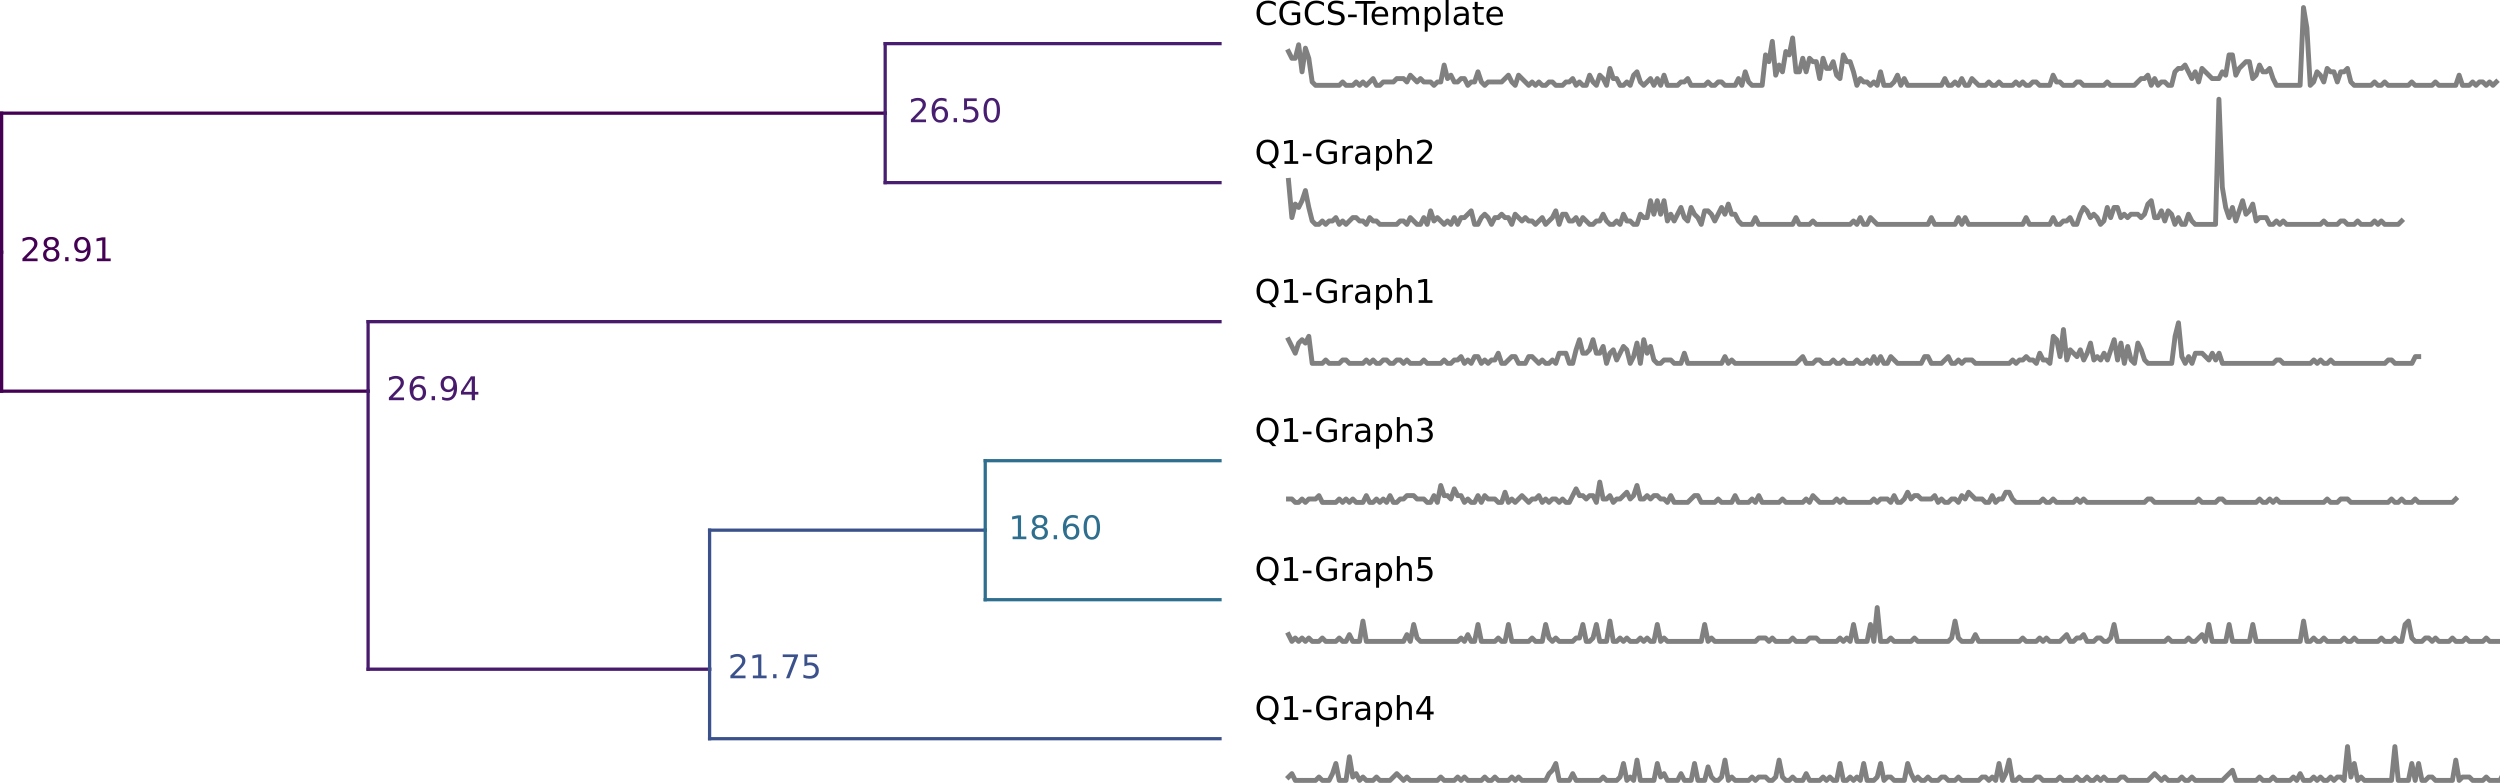 <?xml version="1.0" encoding="UTF-8" standalone="no"?>
<svg
   xmlns:dc="http://purl.org/dc/elements/1.1/"
   xmlns:cc="http://creativecommons.org/ns#"
   xmlns:rdf="http://www.w3.org/1999/02/22-rdf-syntax-ns#"
   xmlns:svg="http://www.w3.org/2000/svg"
   xmlns="http://www.w3.org/2000/svg"
   xmlns:xlink="http://www.w3.org/1999/xlink"
   xmlns:sodipodi="http://sodipodi.sourceforge.net/DTD/sodipodi-0.dtd"
   xmlns:inkscape="http://www.inkscape.org/namespaces/inkscape"
   inkscape:export-ydpi="238.10001"
   inkscape:export-xdpi="238.10001"
   inkscape:export-filename="/Users/paola/Downloads/hierarchical.png"
   inkscape:version="1.0 (4035a4f, 2020-05-01)"
   sodipodi:docname="hierarchical.svg"
   id="svg9968"
   width="763.756pt"
   viewBox="0 0 763.756 239.167"
   version="1.1"
   height="239.167pt">
  <sodipodi:namedview
     inkscape:current-layer="axes_2"
     inkscape:window-maximized="0"
     inkscape:window-y="0"
     inkscape:window-x="0"
     inkscape:cy="112.42626"
     inkscape:cx="462.04934"
     inkscape:zoom="0.76111111"
     showgrid="false"
     id="namedview9970"
     inkscape:window-height="804"
     inkscape:window-width="1542"
     inkscape:pageshadow="2"
     inkscape:pageopacity="0"
     guidetolerance="10"
     gridtolerance="10"
     objecttolerance="10"
     borderopacity="1"
     bordercolor="#666666"
     pagecolor="#ffffff" />
  <defs
     id="defs9636">
    <style
       id="style9634"
       type="text/css">
*{stroke-linecap:butt;stroke-linejoin:round;}
  </style>
  </defs>
  <g
     transform="translate(-208.244,-68.089)"
     id="figure_1">
    <g
       transform="translate(66)"
       id="axes_1">
      <g
         id="line2d_1">
        <path
           id="path9641"
           style="fill:none;stroke:#440154;stroke-linecap:square"
           d="m 142.744,145.125 v 42.469"
           clip-path="url(#pb7af4bcf76)" />
      </g>
      <g
         id="line2d_2">
        <path
           id="path9644"
           style="fill:none;stroke:#440154;stroke-linecap:square"
           d="M 142.744,187.594 H 254.698"
           clip-path="url(#pb7af4bcf76)" />
      </g>
      <g
         id="line2d_3">
        <path
           id="path9647"
           style="fill:none;stroke:#481a6c;stroke-linecap:square"
           d="m 254.698,187.594 v 84.938"
           clip-path="url(#pb7af4bcf76)" />
      </g>
      <g
         id="line2d_4">
        <path
           id="path9650"
           style="fill:none;stroke:#481a6c;stroke-linecap:square"
           d="M 254.698,272.531 H 359.027"
           clip-path="url(#pb7af4bcf76)" />
      </g>
      <g
         id="line2d_5">
        <path
           id="path9653"
           style="fill:none;stroke:#3b518b;stroke-linecap:square"
           d="m 359.027,272.531 v 21.234"
           clip-path="url(#pb7af4bcf76)" />
      </g>
      <g
         id="line2d_6">
        <path
           id="path9656"
           style="fill:none;stroke:#3b518b;stroke-linecap:square"
           d="M 359.027,293.766 H 515.261"
           clip-path="url(#pb7af4bcf76)" />
      </g>
      <g
         id="line2d_7">
        <path
           id="path9659"
           style="fill:none;stroke:#3b518b;stroke-linecap:square"
           d="M 359.027,272.531 V 230.062"
           clip-path="url(#pb7af4bcf76)" />
      </g>
      <g
         id="line2d_8">
        <path
           id="path9662"
           style="fill:none;stroke:#3b518b;stroke-linecap:square"
           d="m 359.027,230.062 h 84.211"
           clip-path="url(#pb7af4bcf76)" />
      </g>
      <g
         id="line2d_9">
        <path
           id="path9665"
           style="fill:none;stroke:#2e6e8e;stroke-linecap:square"
           d="m 443.237,230.062 v 21.234"
           clip-path="url(#pb7af4bcf76)" />
      </g>
      <g
         id="line2d_10">
        <path
           id="path9668"
           style="fill:none;stroke:#2e6e8e;stroke-linecap:square"
           d="m 443.237,251.297 h 72.023"
           clip-path="url(#pb7af4bcf76)" />
      </g>
      <g
         id="line2d_11">
        <path
           id="path9671"
           style="fill:none;stroke:#2e6e8e;stroke-linecap:square"
           d="M 443.237,230.062 V 208.828"
           clip-path="url(#pb7af4bcf76)" />
      </g>
      <g
         id="line2d_12">
        <path
           id="path9674"
           style="fill:none;stroke:#2e6e8e;stroke-linecap:square"
           d="m 443.237,208.828 h 72.023"
           clip-path="url(#pb7af4bcf76)" />
      </g>
      <g
         id="line2d_13">
        <path
           id="path9677"
           style="fill:none;stroke:#481a6c;stroke-linecap:square"
           d="M 254.698,187.594 V 166.359"
           clip-path="url(#pb7af4bcf76)" />
      </g>
      <g
         id="line2d_14">
        <path
           id="path9680"
           style="fill:none;stroke:#481a6c;stroke-linecap:square"
           d="M 254.698,166.359 H 515.261"
           clip-path="url(#pb7af4bcf76)" />
      </g>
      <g
         id="line2d_15">
        <path
           id="path9683"
           style="fill:none;stroke:#440154;stroke-linecap:square"
           d="M 142.744,145.125 V 102.656"
           clip-path="url(#pb7af4bcf76)" />
      </g>
      <g
         id="line2d_16">
        <path
           id="path9686"
           style="fill:none;stroke:#440154;stroke-linecap:square"
           d="M 142.744,102.656 H 412.671"
           clip-path="url(#pb7af4bcf76)" />
      </g>
      <g
         id="line2d_17">
        <path
           id="path9689"
           style="fill:none;stroke:#481f70;stroke-linecap:square"
           d="m 412.671,102.656 v 21.234"
           clip-path="url(#pb7af4bcf76)" />
      </g>
      <g
         id="line2d_18">
        <path
           id="path9692"
           style="fill:none;stroke:#481f70;stroke-linecap:square"
           d="M 412.671,123.891 H 515.261"
           clip-path="url(#pb7af4bcf76)" />
      </g>
      <g
         id="line2d_19">
        <path
           id="path9695"
           style="fill:none;stroke:#481f70;stroke-linecap:square"
           d="M 412.671,102.656 V 81.422"
           clip-path="url(#pb7af4bcf76)" />
      </g>
      <g
         id="line2d_20">
        <path
           id="path9698"
           style="fill:none;stroke:#481f70;stroke-linecap:square"
           d="M 412.671,81.422 H 515.261"
           clip-path="url(#pb7af4bcf76)" />
      </g>
      <g
         transform="translate(-6)"
         id="text_1">
        <!-- 28.91 -->
        <defs
           id="defs9706">
          <path
             id="DejaVuSans-50"
             d="M 19.188,8.297 H 53.609 V 0 H 7.328 v 8.297 q 5.609,5.812 15.297,15.594 9.703,9.797 12.188,12.641 4.734,5.312 6.609,9 1.891,3.688 1.891,7.25 0,5.812 -4.078,9.469 -4.078,3.672 -10.625,3.672 -4.641,0 -9.797,-1.609 -5.141,-1.609 -11,-4.891 v 9.969 Q 13.766,71.781 18.938,73 q 5.188,1.219 9.484,1.219 11.328,0 18.062,-5.672 6.734,-5.656 6.734,-15.125 0,-4.5 -1.688,-8.531 Q 49.859,40.875 45.406,35.406 44.188,33.984 37.641,27.219 31.109,20.453 19.188,8.297 Z" />
          <path
             id="DejaVuSans-56"
             d="m 31.781,34.625 q -7.031,0 -11.062,-3.766 -4.016,-3.766 -4.016,-10.344 0,-6.594 4.016,-10.359 4.031,-3.766 11.062,-3.766 7.031,0 11.078,3.781 4.062,3.797 4.062,10.344 0,6.578 -4.031,10.344 Q 38.875,34.625 31.781,34.625 Z m -9.859,4.188 Q 15.578,40.375 12.031,44.719 8.5,49.078 8.5,55.328 q 0,8.734 6.219,13.812 6.234,5.078 17.062,5.078 10.891,0 17.094,-5.078 6.203,-5.078 6.203,-13.812 0,-6.25 -3.547,-10.609 Q 48,40.375 41.703,38.812 q 7.125,-1.656 11.094,-6.5 3.984,-4.828 3.984,-11.797 0,-10.609 -6.469,-16.281 -6.469,-5.656 -18.531,-5.656 -12.047,0 -18.531,5.656 -6.469,5.672 -6.469,16.281 0,6.969 4,11.797 4.016,4.844 11.141,6.5 z M 18.312,54.391 q 0,-5.656 3.531,-8.828 3.547,-3.172 9.938,-3.172 6.359,0 9.938,3.172 3.594,3.172 3.594,8.828 0,5.672 -3.594,8.844 -3.578,3.172 -9.938,3.172 -6.391,0 -9.938,-3.172 Q 18.312,60.062 18.312,54.391 Z" />
          <path
             id="DejaVuSans-46"
             d="M 10.688,12.406 H 21 V 0 H 10.688 Z" />
          <path
             id="DejaVuSans-57"
             d="M 10.984,1.516 V 10.5 Q 14.703,8.734 18.5,7.812 q 3.812,-0.922 7.484,-0.922 9.766,0 14.906,6.562 5.156,6.562 5.891,19.953 -2.828,-4.203 -7.188,-6.453 -4.344,-2.25 -9.609,-2.25 -10.938,0 -17.312,6.609 -6.375,6.625 -6.375,18.109 0,11.219 6.641,18 6.641,6.797 17.672,6.797 12.656,0 19.312,-9.703 6.672,-9.688 6.672,-28.141 0,-17.234 -8.188,-27.516 -8.172,-10.281 -21.984,-10.281 -3.719,0 -7.531,0.734 -3.797,0.734 -7.906,2.203 z m 19.625,30.906 q 6.641,0 10.516,4.531 3.891,4.547 3.891,12.469 0,7.859 -3.891,12.422 -3.875,4.562 -10.516,4.562 -6.641,0 -10.516,-4.562 -3.875,-4.562 -3.875,-12.422 0,-7.922 3.875,-12.469 3.875,-4.531 10.516,-4.531 z" />
          <path
             id="DejaVuSans-49"
             d="m 12.406,8.297 h 16.109 v 55.625 L 10.984,60.406 v 8.984 l 17.438,3.516 H 38.281 V 8.297 H 54.391 V 0 H 12.406 Z" />
        </defs>
        <g
           id="g9718"
           transform="matrix(0.1,0,0,-0.1,154.36,147.884)"
           style="fill:#440154">
          <use
             height="100%"
             width="100%"
             y="0"
             x="0"
             id="use9708"
             xlink:href="#DejaVuSans-50" />
          <use
             height="100%"
             width="100%"
             y="0"
             id="use9710"
             xlink:href="#DejaVuSans-56"
             x="63.623" />
          <use
             height="100%"
             width="100%"
             y="0"
             id="use9712"
             xlink:href="#DejaVuSans-46"
             x="127.246" />
          <use
             height="100%"
             width="100%"
             y="0"
             id="use9714"
             xlink:href="#DejaVuSans-57"
             x="159.033" />
          <use
             height="100%"
             width="100%"
             y="0"
             id="use9716"
             xlink:href="#DejaVuSans-49"
             x="222.656" />
        </g>
      </g>
      <g
         transform="translate(-6)"
         id="text_2">
        <!-- 26.94 -->
        <defs
           id="defs9723">
          <path
             id="DejaVuSans-54"
             d="m 33.016,40.375 q -6.641,0 -10.531,-4.547 -3.875,-4.531 -3.875,-12.438 0,-7.859 3.875,-12.438 3.891,-4.562 10.531,-4.562 6.641,0 10.516,4.562 3.875,4.578 3.875,12.438 0,7.906 -3.875,12.438 Q 39.656,40.375 33.016,40.375 Z M 52.594,71.297 V 62.312 q -3.719,1.75 -7.5,2.672 -3.781,0.938 -7.5,0.938 -9.766,0 -14.922,-6.594 -5.141,-6.594 -5.875,-19.922 2.875,4.25 7.219,6.516 4.359,2.266 9.578,2.266 10.984,0 17.359,-6.672 6.375,-6.656 6.375,-18.125 0,-11.234 -6.641,-18.031 -6.641,-6.781 -17.672,-6.781 -12.656,0 -19.344,9.688 -6.688,9.703 -6.688,28.109 0,17.281 8.203,27.562 8.203,10.281 22.016,10.281 3.719,0 7.5,-0.734 3.781,-0.734 7.891,-2.188 z" />
          <path
             id="DejaVuSans-52"
             d="M 37.797,64.312 12.891,25.391 h 24.906 z m -2.594,8.594 h 12.406 V 25.391 h 10.406 V 17.188 H 47.609 V 0 h -9.812 V 17.188 H 4.891 v 9.516 z" />
        </defs>
        <g
           id="g9735"
           transform="matrix(0.1,0,0,-0.1,266.314,190.353)"
           style="fill:#481a6c">
          <use
             height="100%"
             width="100%"
             y="0"
             x="0"
             id="use9725"
             xlink:href="#DejaVuSans-50" />
          <use
             height="100%"
             width="100%"
             y="0"
             id="use9727"
             xlink:href="#DejaVuSans-54"
             x="63.623" />
          <use
             height="100%"
             width="100%"
             y="0"
             id="use9729"
             xlink:href="#DejaVuSans-46"
             x="127.246" />
          <use
             height="100%"
             width="100%"
             y="0"
             id="use9731"
             xlink:href="#DejaVuSans-57"
             x="159.033" />
          <use
             height="100%"
             width="100%"
             y="0"
             id="use9733"
             xlink:href="#DejaVuSans-52"
             x="222.656" />
        </g>
      </g>
      <g
         transform="translate(-6)"
         id="text_3">
        <!-- 21.75 -->
        <defs
           id="defs9740">
          <path
             id="DejaVuSans-55"
             d="m 8.203,72.906 h 46.875 V 68.703 L 28.609,0 H 18.312 L 43.219,64.594 H 8.203 Z" />
          <path
             id="DejaVuSans-53"
             d="m 10.797,72.906 h 38.719 v -8.312 h -29.688 V 46.734 q 2.141,0.734 4.281,1.094 2.156,0.359 4.312,0.359 Q 40.625,48.188 47.75,41.5 54.891,34.812 54.891,23.391 54.891,11.625 47.562,5.094 40.234,-1.422 26.906,-1.422 q -4.594,0 -9.359,0.781 -4.75,0.781 -9.828,2.344 V 11.625 q 4.391,-2.391 9.078,-3.562 4.688,-1.172 9.906,-1.172 8.453,0 13.375,4.438 4.938,4.438 4.938,12.062 0,7.609 -4.938,12.047 -4.922,4.453 -13.375,4.453 -3.953,0 -7.891,-0.875 -3.922,-0.875 -8.016,-2.734 z" />
        </defs>
        <g
           id="g9752"
           transform="matrix(0.1,0,0,-0.1,370.643,275.291)"
           style="fill:#3b518b">
          <use
             height="100%"
             width="100%"
             y="0"
             x="0"
             id="use9742"
             xlink:href="#DejaVuSans-50" />
          <use
             height="100%"
             width="100%"
             y="0"
             id="use9744"
             xlink:href="#DejaVuSans-49"
             x="63.623" />
          <use
             height="100%"
             width="100%"
             y="0"
             id="use9746"
             xlink:href="#DejaVuSans-46"
             x="127.246" />
          <use
             height="100%"
             width="100%"
             y="0"
             id="use9748"
             xlink:href="#DejaVuSans-55"
             x="159.033" />
          <use
             height="100%"
             width="100%"
             y="0"
             id="use9750"
             xlink:href="#DejaVuSans-53"
             x="222.656" />
        </g>
      </g>
      <g
         transform="translate(-4.5)"
         id="text_4">
        <!-- 18.60 -->
        <defs
           id="defs9756">
          <path
             id="DejaVuSans-48"
             d="m 31.781,66.406 q -7.609,0 -11.453,-7.5 Q 16.5,51.422 16.5,36.375 q 0,-14.984 3.828,-22.484 3.844,-7.5 11.453,-7.5 7.672,0 11.5,7.5 3.844,7.5 3.844,22.484 0,15.047 -3.844,22.531 -3.828,7.5 -11.5,7.5 z m 0,7.812 q 12.266,0 18.734,-9.703 6.469,-9.688 6.469,-28.141 0,-18.406 -6.469,-28.109 -6.469,-9.688 -18.734,-9.688 -12.25,0 -18.719,9.688 Q 6.594,17.969 6.594,36.375 q 0,18.453 6.469,28.141 6.469,9.703 18.719,9.703 z" />
        </defs>
        <g
           id="g9768"
           transform="matrix(0.1,0,0,-0.1,454.853,232.822)"
           style="fill:#2e6e8e">
          <use
             height="100%"
             width="100%"
             y="0"
             x="0"
             id="use9758"
             xlink:href="#DejaVuSans-49" />
          <use
             height="100%"
             width="100%"
             y="0"
             id="use9760"
             xlink:href="#DejaVuSans-56"
             x="63.623" />
          <use
             height="100%"
             width="100%"
             y="0"
             id="use9762"
             xlink:href="#DejaVuSans-46"
             x="127.246" />
          <use
             height="100%"
             width="100%"
             y="0"
             id="use9764"
             xlink:href="#DejaVuSans-54"
             x="159.033" />
          <use
             height="100%"
             width="100%"
             y="0"
             id="use9766"
             xlink:href="#DejaVuSans-48"
             x="222.656" />
        </g>
      </g>
      <g
         transform="translate(-4.5)"
         id="text_5">
        <!-- 26.50 -->
        <g
           id="g9781"
           transform="matrix(0.1,0,0,-0.1,424.287,105.416)"
           style="fill:#481f70">
          <use
             height="100%"
             width="100%"
             y="0"
             x="0"
             id="use9771"
             xlink:href="#DejaVuSans-50" />
          <use
             height="100%"
             width="100%"
             y="0"
             id="use9773"
             xlink:href="#DejaVuSans-54"
             x="63.623" />
          <use
             height="100%"
             width="100%"
             y="0"
             id="use9775"
             xlink:href="#DejaVuSans-46"
             x="127.246" />
          <use
             height="100%"
             width="100%"
             y="0"
             id="use9777"
             xlink:href="#DejaVuSans-53"
             x="159.033" />
          <use
             height="100%"
             width="100%"
             y="0"
             id="use9779"
             xlink:href="#DejaVuSans-48"
             x="222.656" />
        </g>
      </g>
    </g>
    <g
       id="axes_2">
      <g
         style="stroke:#808080"
         id="line2d_21">
        <path
           id="path9785"
           style="fill:none;stroke:#808080;stroke-width:1.5;stroke-linecap:square"
           d="m 601.884,305.473 1.034,-1.033 1.034,2.066 h 6.203 l 1.034,-1.033 1.034,1.033 h 2.068 l 1.034,-2.066 1.034,-3.099 1.034,5.165 h 2.068 l 1.034,-7.231 1.034,6.198 1.034,-1.033 1.034,2.066 1.034,-1.033 1.034,1.033 h 2.068 l 1.034,-1.033 1.034,1.033 h 3.102 l 2.068,-2.066 2.068,2.066 1.034,-1.033 1.034,1.033 h 8.271 l 1.034,-1.033 1.034,1.033 h 3.102 l 1.034,-1.033 1.034,1.033 1.034,-1.033 1.034,1.033 h 4.135 l 1.034,-1.033 1.034,1.033 h 1.034 l 1.034,-1.033 1.034,1.033 h 3.102 l 1.034,-1.033 1.034,1.033 1.034,-1.033 1.034,1.033 h 7.237 l 1.034,-2.066 1.034,-1.033 1.034,-2.066 1.034,5.165 h 3.102 l 1.034,-2.066 1.034,2.066 h 7.237 l 1.034,-1.033 1.034,1.033 h 3.102 l 1.034,-1.033 1.034,-4.132 1.034,5.165 1.034,-1.033 1.034,1.033 1.034,-6.198 1.034,6.198 h 4.135 l 1.034,-5.165 1.034,4.132 1.034,-1.033 1.034,2.066 h 3.102 l 1.034,-2.066 1.034,2.066 h 2.068 l 1.034,-5.165 1.034,5.165 h 2.068 l 1.034,-4.132 1.034,3.099 1.034,1.033 h 1.034 l 1.034,-1.033 1.034,-5.165 1.034,6.198 1.034,-1.033 1.034,1.033 h 4.135 l 1.034,-1.033 1.034,1.033 1.034,-1.033 h 2.068 l 1.034,1.033 h 1.034 l 1.034,-1.033 1.034,-5.165 1.034,5.165 1.034,1.033 h 1.034 l 1.034,-1.033 1.034,1.033 h 2.068 l 1.034,-2.066 1.034,2.066 h 3.102 l 1.034,-1.033 1.034,1.033 1.034,-1.033 1.034,1.033 h 1.034 l 1.034,-5.165 1.034,5.165 h 1.034 l 1.034,-1.033 1.034,1.033 1.034,-1.033 1.034,1.033 1.034,-5.165 1.034,5.165 h 2.068 l 1.034,-1.033 1.034,-4.132 1.034,5.165 1.034,-1.033 h 1.034 l 1.034,1.033 h 3.102 l 1.034,-5.165 1.034,3.099 1.034,2.066 1.034,-1.033 1.034,1.033 h 1.034 l 1.034,-1.033 1.034,1.033 h 2.068 l 1.034,-1.033 h 1.034 l 1.034,1.033 h 2.068 l 1.034,-1.033 1.034,1.033 h 5.169 l 1.034,-1.033 h 1.034 l 1.034,1.033 1.034,-1.033 1.034,1.033 1.034,-5.165 1.034,5.165 1.034,-2.066 1.034,-4.132 1.034,6.198 h 1.034 l 1.034,-1.033 1.034,1.033 h 3.102 l 1.034,-1.033 h 1.034 l 1.034,1.033 h 4.135 l 1.034,-1.033 1.034,1.033 h 3.102 l 1.034,-1.033 1.034,1.033 h 1.034 l 1.034,-1.033 1.034,1.033 h 1.034 l 1.034,-1.033 1.034,1.033 1.034,-1.033 1.034,1.033 h 3.102 l 1.034,-1.033 h 1.034 l 1.034,1.033 h 6.203 l 2.068,-2.066 2.068,2.066 1.034,-1.033 1.034,1.033 h 3.102 l 1.034,-1.033 1.034,1.033 h 1.034 l 1.034,-1.033 1.034,1.033 h 8.271 l 3.102,-3.099 1.034,3.099 h 6.203 l 1.034,-1.033 1.034,1.033 h 2.068 l 1.034,-1.033 1.034,1.033 h 4.135 l 1.034,-1.033 1.034,1.033 1.034,-2.066 1.034,2.066 h 2.068 l 1.034,-1.033 1.034,1.033 1.034,-1.033 1.034,1.033 h 1.034 l 1.034,-1.033 1.034,1.033 1.034,-1.033 h 1.034 l 1.034,1.033 1.034,-10.33 1.034,9.297 1.034,-4.132 1.034,5.165 1.034,-1.033 1.034,1.033 h 8.271 l 1.034,-10.33 1.034,10.33 h 3.102 l 1.034,-5.165 1.034,5.165 1.034,-5.165 1.034,5.165 h 1.034 l 1.034,-1.033 h 1.034 l 1.034,1.033 h 5.169 l 1.034,-6.198 1.034,6.198 1.034,-1.033 h 2.068 l 1.034,1.033 h 3.102 l 1.034,-1.033 1.034,1.033 H 972 l 1.034,-2.066 v 0"
           clip-path="url(#p3a9d6174d2)" />
      </g>
      <g
         style="stroke:#808080"
         id="line2d_22">
        <path
           id="path9788"
           style="fill:none;stroke:#808080;stroke-width:1.5;stroke-linecap:square"
           d="m 601.884,261.971 1.034,2.066 1.034,-1.033 1.034,1.033 1.034,-1.033 1.034,1.033 1.034,-1.033 1.034,1.033 h 2.068 l 1.034,-1.033 1.034,1.033 h 3.102 l 1.034,-1.033 1.034,1.033 h 1.034 l 1.034,-2.066 1.034,2.066 h 2.068 l 1.034,-6.198 1.034,6.198 h 11.372 l 1.034,-2.066 1.034,2.066 1.034,-5.165 1.034,4.132 1.034,1.033 h 11.372 l 1.034,-1.033 1.034,1.033 1.034,-2.066 1.034,2.066 h 1.034 l 1.034,-5.165 1.034,5.165 h 4.135 l 1.034,-1.033 1.034,1.033 h 1.034 l 1.034,-5.165 1.034,5.165 h 5.169 l 1.034,-1.033 1.034,1.033 h 2.068 l 1.034,-5.165 1.034,4.132 1.034,1.033 1.034,-1.033 1.034,1.033 h 4.135 l 1.034,-1.033 h 1.034 l 1.034,-4.132 1.034,5.165 h 1.034 l 1.034,-1.033 1.034,-4.132 1.034,5.165 h 2.068 l 1.034,-6.198 1.034,6.198 h 1.034 l 1.034,-1.033 1.034,1.033 1.034,-1.033 1.034,1.033 h 2.068 l 1.034,-1.033 1.034,1.033 1.034,-1.033 1.034,1.033 h 1.034 l 1.034,-5.165 1.034,5.165 1.034,-1.033 1.034,1.033 h 10.338 l 1.034,-5.165 1.034,5.165 1.034,-1.033 1.034,1.033 h 12.406 l 1.034,-1.033 h 2.068 l 1.034,1.033 1.034,-1.033 1.034,1.033 h 4.135 l 1.034,-1.033 1.034,1.033 h 3.102 l 1.034,-1.033 h 2.068 l 1.034,1.033 h 5.169 l 1.034,-1.033 1.034,1.033 1.034,-1.033 1.034,1.033 1.034,-5.165 1.034,5.165 h 3.102 l 1.034,-5.165 1.034,5.165 1.034,-10.33 1.034,10.33 h 2.068 l 1.034,-1.033 1.034,1.033 h 5.169 l 1.034,-1.033 1.034,1.033 h 9.305 l 1.034,-1.033 1.034,-5.165 1.034,5.165 1.034,1.033 h 3.102 l 1.034,-2.066 1.034,2.066 h 12.406 l 1.034,-1.033 1.034,1.033 h 3.102 l 1.034,-1.033 1.034,1.033 1.034,-1.033 1.034,1.033 h 3.102 l 2.068,-2.066 1.034,2.066 h 1.034 l 1.034,-1.033 h 1.034 l 1.034,-1.033 1.034,2.066 h 2.068 l 1.034,-1.033 h 1.034 l 1.034,1.033 h 1.034 l 1.034,-1.033 1.034,-4.132 1.034,5.165 h 14.474 l 1.034,-1.033 1.034,1.033 h 4.135 l 1.034,-1.033 1.034,1.033 h 1.034 l 2.068,-2.066 1.034,2.066 1.034,-5.165 1.034,5.165 h 4.135 l 1.034,-5.165 1.034,5.165 h 5.169 l 1.034,-5.165 1.034,5.165 h 13.44 l 1.034,-6.198 1.034,6.198 h 1.034 l 1.034,-1.033 1.034,1.033 h 1.034 l 1.034,-1.033 1.034,1.033 h 4.135 l 1.034,-1.033 1.034,1.033 h 1.034 l 1.034,-1.033 1.034,1.033 h 6.203 l 1.034,-1.033 1.034,1.033 h 2.068 l 1.034,-1.033 1.034,1.033 h 1.034 l 1.034,-5.165 1.034,-1.033 1.034,5.165 1.034,1.033 h 2.068 l 1.034,-1.033 h 1.034 l 1.034,1.033 1.034,-1.033 1.034,1.033 h 3.102 l 1.034,-1.033 1.034,1.033 h 2.068 l 1.034,-1.033 1.034,1.033 h 4.135 l 1.034,-1.033 1.034,1.033 h 4.135 l 1.034,-1.033 1.034,1.033 1.034,-1.033 v 0"
           clip-path="url(#p3a9d6174d2)" />
      </g>
      <g
         style="stroke:#808080"
         id="line2d_23">
        <path
           id="path9791"
           style="fill:none;stroke:#808080;stroke-width:1.5;stroke-linecap:square"
           d="m 601.884,220.536 h 1.034 l 1.034,1.033 h 1.034 l 1.034,-1.033 1.034,1.033 1.034,-1.033 h 2.068 l 1.034,-1.033 1.034,2.066 h 4.135 l 1.034,-1.033 1.034,1.033 1.034,-1.033 1.034,1.033 1.034,-1.033 1.034,1.033 h 2.068 l 1.034,-2.066 1.034,2.066 h 1.034 l 1.034,-1.033 1.034,1.033 1.034,-1.033 1.034,1.033 1.034,-2.066 1.034,2.066 h 1.034 l 1.034,-1.033 h 1.034 l 1.034,-1.033 h 2.068 l 1.034,1.033 h 2.068 l 1.034,1.033 h 1.034 l 1.034,-2.066 1.034,2.066 1.034,-5.165 1.034,3.099 h 1.034 l 1.034,1.033 1.034,-3.099 1.034,2.066 h 1.034 l 1.034,2.066 1.034,-1.033 1.034,1.033 h 1.034 l 1.034,-2.066 1.034,2.066 1.034,-2.066 1.034,1.033 h 2.068 l 1.034,1.033 h 1.034 l 1.034,-3.099 1.034,3.099 1.034,-1.033 1.034,1.033 2.068,-2.066 2.068,2.066 1.034,-1.033 h 1.034 l 1.034,-1.033 1.034,2.066 1.034,-1.033 1.034,1.033 1.034,-1.033 h 1.034 l 1.034,1.033 1.034,-1.033 1.034,1.033 h 1.034 l 2.068,-4.132 1.034,2.066 h 1.034 l 1.034,1.033 1.034,-1.033 h 1.034 l 1.034,2.066 1.034,-6.198 1.034,5.165 h 1.034 l 1.034,-1.033 1.034,2.066 1.034,-1.033 h 1.034 l 2.068,-2.066 1.034,2.066 1.034,-1.033 1.034,-3.099 1.034,4.132 h 1.034 l 1.034,-1.033 1.034,1.033 1.034,-1.033 h 1.034 l 1.034,1.033 h 1.034 l 1.034,1.033 1.034,-2.066 1.034,2.066 h 4.135 l 2.068,-2.066 h 1.034 l 1.034,2.066 h 4.135 l 1.034,-1.033 1.034,1.033 h 3.102 l 1.034,-2.066 1.034,2.066 h 3.102 l 1.034,-1.033 1.034,1.033 1.034,-2.066 1.034,2.066 h 5.169 l 1.034,-1.033 1.034,1.033 h 5.169 l 1.034,-1.033 1.034,1.033 1.034,-2.066 2.068,2.066 h 4.135 l 1.034,-1.033 1.034,1.033 1.034,-1.033 1.034,1.033 h 7.237 l 1.034,-1.033 1.034,1.033 1.034,-1.033 h 2.068 l 1.034,1.033 1.034,-2.066 1.034,2.066 h 1.034 l 1.034,-1.033 1.034,-2.066 1.034,2.066 1.034,-1.033 h 1.034 l 1.034,1.033 h 3.102 l 1.034,-1.033 1.034,2.066 1.034,-1.033 1.034,1.033 h 1.034 l 1.034,-1.033 h 1.034 l 1.034,1.033 1.034,-2.066 1.034,1.033 1.034,-2.066 2.068,2.066 h 2.068 l 1.034,1.033 h 1.034 l 1.034,-2.066 1.034,2.066 1.034,-1.033 h 1.034 l 1.034,-2.066 h 1.034 l 1.034,2.066 1.034,1.033 h 7.237 l 1.034,-1.033 1.034,1.033 h 1.034 l 1.034,-1.033 1.034,1.033 h 5.169 l 1.034,-1.033 1.034,1.033 1.034,-1.033 1.034,1.033 h 17.575 l 1.034,-1.033 h 1.034 l 1.034,1.033 h 12.406 l 1.034,-1.033 1.034,1.033 h 4.135 l 1.034,-1.033 h 1.034 l 1.034,1.033 h 9.305 l 1.034,-1.033 1.034,1.033 h 1.034 l 1.034,-1.033 1.034,1.033 1.034,-1.033 1.034,1.033 h 13.44 l 1.034,-1.033 1.034,1.033 h 2.068 l 1.034,-1.033 h 2.068 l 1.034,1.033 h 11.372 l 1.034,-1.033 1.034,1.033 h 1.034 l 1.034,-1.033 1.034,1.033 h 2.068 l 1.034,-1.033 1.034,1.033 h 10.338 l 1.034,-1.033 v 0"
           clip-path="url(#p3a9d6174d2)" />
      </g>
      <g
         style="stroke:#808080"
         id="line2d_24">
        <path
           id="path9794"
           style="fill:none;stroke:#808080;stroke-width:1.5;stroke-linecap:square"
           d="m 601.884,171.869 2.068,4.132 1.034,-3.099 1.034,-1.033 1.034,1.033 1.034,-2.066 1.034,8.264 h 3.102 l 1.034,-1.033 1.034,1.033 h 3.102 l 1.034,-1.033 h 1.034 l 1.034,1.033 h 4.135 l 1.034,-1.033 1.034,1.033 1.034,-1.033 1.034,1.033 h 1.034 l 1.034,-1.033 h 1.034 l 1.034,1.033 h 1.034 l 1.034,-1.033 h 1.034 l 1.034,1.033 1.034,-1.033 1.034,1.033 h 3.102 l 1.034,-1.033 1.034,1.033 h 4.135 l 1.034,-1.033 1.034,1.033 h 1.034 l 1.034,-1.033 h 1.034 l 1.034,-1.033 1.034,2.066 1.034,-1.033 1.034,1.033 1.034,-2.066 h 1.034 l 1.034,2.066 1.034,-1.033 1.034,1.033 1.034,-1.033 h 1.034 l 1.034,-2.066 1.034,3.099 h 1.034 l 2.068,-2.066 h 1.034 l 1.034,2.066 h 2.068 l 1.034,-2.066 h 1.034 l 2.068,2.066 1.034,-1.033 1.034,1.033 h 1.034 l 1.034,-1.033 1.034,1.033 1.034,-3.099 h 2.068 l 1.034,3.099 h 1.034 l 1.034,-4.132 1.034,-3.099 1.034,4.132 h 1.034 l 1.034,-1.033 1.034,-3.099 1.034,4.132 h 1.034 l 1.034,-2.066 1.034,5.165 1.034,-3.099 1.034,-1.033 1.034,3.099 2.068,-4.132 1.034,1.033 1.034,4.132 1.034,-2.066 1.034,-4.132 1.034,6.198 1.034,-7.231 1.034,4.132 1.034,-2.066 1.034,4.132 1.034,1.033 h 1.034 l 1.034,-1.033 h 2.068 l 1.034,1.033 h 2.068 l 1.034,-3.099 1.034,3.099 h 10.338 l 1.034,-2.066 1.034,2.066 1.034,-1.033 1.034,1.033 h 18.609 l 2.068,-2.066 1.034,2.066 h 2.068 l 1.034,-1.033 h 1.034 l 1.034,1.033 h 2.068 l 1.034,-1.033 1.034,1.033 h 1.034 l 1.034,-1.033 1.034,1.033 h 2.068 l 1.034,-1.033 1.034,1.033 h 1.034 l 1.034,-1.033 1.034,1.033 1.034,-2.066 1.034,2.066 1.034,-2.066 1.034,2.066 h 1.034 l 1.034,-2.066 2.068,2.066 h 7.237 l 1.034,-2.066 h 1.034 l 1.034,2.066 h 3.102 l 2.068,-2.066 1.034,2.066 h 1.034 l 1.034,-1.033 1.034,1.033 1.034,-1.033 h 2.068 L 811.754,179.1 h 10.338 l 1.034,-1.033 1.034,1.033 1.034,-1.033 h 1.034 l 1.034,-1.033 1.034,1.033 h 1.034 l 1.034,1.033 1.034,-3.099 1.034,2.066 h 1.034 l 1.034,1.033 1.034,-8.264 1.034,1.033 1.034,5.165 1.034,-8.264 1.034,9.297 1.034,-3.099 2.068,2.066 1.034,-2.066 1.034,3.099 1.034,-2.066 1.034,-3.099 1.034,5.165 1.034,-1.033 1.034,1.033 1.034,-2.066 1.034,2.066 2.068,-6.198 1.034,6.198 1.034,-5.165 1.034,6.198 1.034,-5.165 1.034,4.132 1.034,1.033 1.034,-6.198 1.034,2.066 1.034,3.099 1.034,1.033 h 7.237 l 1.034,-8.264 1.034,-4.132 1.034,10.33 1.034,2.066 1.034,-2.066 1.034,2.066 1.034,-3.099 h 2.068 l 2.068,2.066 1.034,-2.066 1.034,2.066 1.034,-2.066 1.034,3.099 h 15.508 l 1.034,-1.033 h 1.034 l 1.034,1.033 h 8.271 l 1.034,-1.033 1.034,1.033 1.034,-1.033 1.034,1.033 h 1.034 l 1.034,-1.033 1.034,1.033 h 15.508 l 1.034,-1.033 h 1.034 l 1.034,1.033 h 5.169 l 1.034,-2.066 h 1.034 v 0"
           clip-path="url(#p3a9d6174d2)" />
      </g>
      <g
         style="stroke:#808080"
         id="line2d_25">
        <path
           id="path9797"
           style="fill:none;stroke:#808080;stroke-width:1.5;stroke-linecap:square"
           d="m 601.884,123.202 1.034,11.363 1.034,-4.132 1.034,1.033 1.034,-2.066 1.034,-3.099 1.034,5.165 1.034,4.132 1.034,1.033 h 1.034 l 1.034,-1.033 1.034,1.033 1.034,-1.033 h 1.034 l 1.034,-1.033 1.034,2.066 1.034,-1.033 1.034,1.033 2.068,-2.066 h 1.034 l 1.034,1.033 h 1.034 l 1.034,1.033 1.034,-2.066 1.034,1.033 h 1.034 l 1.034,1.033 h 5.169 l 1.034,-1.033 h 1.034 l 1.034,1.033 1.034,-2.066 2.068,2.066 h 1.034 l 1.034,-2.066 1.034,2.066 1.034,-4.132 1.034,3.099 1.034,-1.033 2.068,2.066 1.034,-1.033 1.034,1.033 1.034,-2.066 1.034,2.066 1.034,-2.066 h 1.034 l 2.068,-2.066 1.034,4.132 h 1.034 l 1.034,-2.066 1.034,-1.033 1.034,1.033 1.034,2.066 1.034,-2.066 h 1.034 l 1.034,-1.033 1.034,1.033 h 1.034 l 1.034,2.066 1.034,-3.099 2.068,2.066 1.034,-1.033 1.034,1.033 h 1.034 l 1.034,1.033 2.068,-2.066 1.034,2.066 2.068,-2.066 1.034,-2.066 1.034,4.132 1.034,-3.099 h 1.034 l 1.034,2.066 h 1.034 l 1.034,-1.033 1.034,2.066 1.034,-2.066 2.068,2.066 h 1.034 l 1.034,-1.033 h 1.034 l 1.034,-2.066 1.034,2.066 1.034,1.033 h 1.034 l 1.034,-1.033 1.034,1.033 1.034,-3.099 1.034,2.066 h 1.034 l 1.034,1.033 h 1.034 l 1.034,-3.099 1.034,1.033 h 1.034 l 1.034,-5.165 1.034,4.132 1.034,-4.132 1.034,4.132 1.034,-4.132 1.034,6.198 1.034,-2.066 1.034,2.066 2.068,-4.132 1.034,3.099 1.034,1.033 1.034,-4.132 1.034,2.066 1.034,1.033 1.034,2.066 1.034,-4.132 h 1.034 l 1.034,1.033 1.034,2.066 2.068,-4.132 1.034,2.066 1.034,-3.099 1.034,3.099 h 1.034 l 1.034,2.066 1.034,1.033 h 3.102 l 1.034,-2.066 1.034,2.066 h 10.338 l 1.034,-2.066 1.034,2.066 h 3.102 l 1.034,-1.033 1.034,1.033 h 10.338 l 1.034,-1.033 1.034,1.033 1.034,-2.066 1.034,2.066 h 1.034 l 1.034,-2.066 2.068,2.066 h 15.508 l 1.034,-2.066 1.034,2.066 h 6.203 l 1.034,-2.066 1.034,2.066 1.034,-2.066 1.034,2.066 h 16.541 l 1.034,-2.066 1.034,2.066 h 6.203 l 1.034,-2.066 1.034,2.066 h 1.034 l 1.034,-1.033 h 1.034 l 1.034,-1.033 1.034,2.066 h 1.034 l 1.034,-3.099 1.034,-2.066 1.034,1.033 1.034,2.066 1.034,-1.033 1.034,1.033 1.034,2.066 1.034,-1.033 1.034,-4.132 1.034,3.099 1.034,-3.099 h 1.034 l 1.034,3.099 1.034,-1.033 1.034,1.033 1.034,-1.033 h 2.068 l 1.034,1.033 1.034,-1.033 1.034,-3.099 1.034,-1.033 1.034,5.165 h 1.034 l 1.034,-2.066 1.034,3.099 1.034,-3.099 1.034,1.033 1.034,3.099 1.034,-2.066 1.034,2.066 h 1.034 l 1.034,-3.099 1.034,2.066 1.034,1.033 h 6.203 l 1.034,-38.222 1.034,26.859 1.034,6.198 1.034,3.099 1.034,-3.099 1.034,4.132 2.068,-6.198 1.034,4.132 1.034,-1.033 1.034,-2.066 1.034,5.165 1.034,-1.033 h 2.068 l 1.034,2.066 h 1.034 l 1.034,-1.033 1.034,1.033 1.034,-1.033 1.034,1.033 h 10.338 l 1.034,-1.033 1.034,1.033 h 3.102 l 1.034,-1.033 h 1.034 l 1.034,1.033 h 2.068 l 1.034,-1.033 1.034,1.033 h 3.102 l 1.034,-1.033 1.034,1.033 1.034,-1.033 1.034,1.033 h 4.135 l 1.034,-1.033 v 0"
           clip-path="url(#p3a9d6174d2)" />
      </g>
      <g
         style="stroke:#808080"
         id="line2d_26">
        <path
           id="path9800"
           style="fill:none;stroke:#808080;stroke-width:1.5;stroke-linecap:square"
           d="m 601.884,83.832 1.034,2.066 h 1.034 l 1.034,-4.132 1.034,8.264 1.034,-7.231 1.034,3.099 1.034,7.231 1.034,1.033 h 7.237 l 1.034,-1.033 1.034,1.033 h 2.068 l 1.034,-1.033 1.034,1.033 1.034,-1.033 1.034,1.033 2.068,-2.066 1.034,2.066 h 1.034 l 1.034,-1.033 h 3.102 l 1.034,-1.033 h 2.068 l 1.034,1.033 1.034,-2.066 2.068,2.066 1.034,-1.033 1.034,1.033 h 2.068 l 1.034,1.033 1.034,-1.033 h 1.034 l 1.034,-5.165 1.034,4.132 1.034,-1.033 1.034,2.066 h 1.034 l 1.034,-1.033 h 1.034 l 1.034,2.066 1.034,-1.033 h 1.034 l 1.034,-3.099 1.034,3.099 1.034,1.033 1.034,-1.033 h 4.135 l 2.068,-2.066 1.034,2.066 1.034,1.033 1.034,-3.099 3.102,3.099 1.034,-1.033 1.034,1.033 1.034,-1.033 1.034,1.033 h 1.034 l 1.034,-1.033 h 1.034 l 1.034,1.033 h 2.068 l 1.034,-1.033 h 1.034 l 1.034,-1.033 1.034,2.066 1.034,-1.033 1.034,1.033 h 1.034 l 1.034,-3.099 1.034,2.066 1.034,1.033 1.034,-3.099 1.034,1.033 1.034,2.066 1.034,-5.165 1.034,3.099 h 1.034 l 1.034,2.066 h 1.034 l 1.034,-1.033 1.034,1.033 1.034,-3.099 1.034,-1.033 1.034,3.099 1.034,1.033 2.068,-2.066 1.034,2.066 1.034,-2.066 1.034,2.066 1.034,-3.099 1.034,3.099 h 3.102 l 1.034,-1.033 h 1.034 l 1.034,-1.033 1.034,2.066 h 4.135 l 1.034,-1.033 1.034,1.033 h 1.034 l 1.034,-1.033 h 1.034 l 1.034,1.033 h 3.102 l 1.034,-2.066 1.034,2.066 1.034,-4.132 1.034,3.099 1.034,1.033 h 3.102 l 1.034,-9.297 1.034,2.066 1.034,-6.198 1.034,10.33 1.034,-3.099 1.034,2.066 1.034,-6.198 1.034,1.033 1.034,-5.165 1.034,10.33 h 1.034 l 1.034,-4.132 1.034,4.132 1.034,-4.132 1.034,1.033 h 1.034 l 1.034,5.165 1.034,-6.198 1.034,3.099 h 1.034 l 1.034,-2.066 1.034,4.132 1.034,1.033 1.034,-7.231 1.034,2.066 h 1.034 l 1.034,3.099 1.034,4.132 1.034,-2.066 1.034,1.033 h 1.034 l 1.034,1.033 1.034,-1.033 1.034,1.033 1.034,-4.132 1.034,4.132 h 2.068 l 1.034,-1.033 1.034,-2.066 1.034,3.099 1.034,-2.066 1.034,2.066 h 10.338 l 1.034,-2.066 1.034,2.066 h 1.034 l 1.034,-1.033 1.034,1.033 1.034,-2.066 1.034,2.066 h 1.034 l 1.034,-2.066 2.068,2.066 h 2.068 l 1.034,-1.033 1.034,1.033 h 1.034 l 1.034,-1.033 1.034,1.033 h 3.102 l 1.034,-1.033 1.034,1.033 1.034,-1.033 1.034,1.033 h 1.034 l 1.034,-1.033 h 1.034 l 1.034,1.033 h 3.102 l 1.034,-3.099 1.034,2.066 h 1.034 l 1.034,1.033 h 3.102 l 1.034,-1.033 h 1.034 l 1.034,1.033 h 6.203 l 1.034,-1.033 1.034,1.033 h 7.237 l 2.068,-2.066 h 1.034 l 1.034,-1.033 1.034,3.099 1.034,-2.066 1.034,2.066 1.034,-1.033 h 1.034 l 1.034,1.033 h 1.034 l 1.034,-4.132 1.034,-1.033 h 1.034 l 1.034,-1.033 2.068,4.132 1.034,-2.066 1.034,3.099 1.034,-4.132 3.102,3.099 h 2.068 l 1.034,-2.066 1.034,1.033 1.034,-6.198 h 1.034 l 1.034,6.198 1.034,-2.066 2.068,-2.066 h 1.034 l 1.034,5.165 1.034,-1.033 1.034,-3.099 1.034,2.066 h 1.034 l 1.034,-1.033 1.034,3.099 1.034,2.066 h 7.237 l 1.034,-23.76 1.034,6.198 1.034,17.561 1.034,-1.033 1.034,-3.099 1.034,1.033 1.034,2.066 1.034,-4.132 1.034,1.033 h 1.034 l 1.034,3.099 1.034,-3.099 h 1.034 l 1.034,-1.033 1.034,4.132 1.034,1.033 h 5.169 l 1.034,-1.033 1.034,1.033 h 1.034 l 1.034,-1.033 1.034,1.033 h 6.203 l 1.034,-1.033 1.034,1.033 h 5.169 l 1.034,-1.033 1.034,1.033 h 5.169 l 1.034,-3.099 1.034,3.099 h 2.068 l 1.034,-1.033 1.034,1.033 1.034,-1.033 h 1.034 l 1.034,1.033 1.034,-1.033 1.034,1.033 1.034,-1.033 v 0"
           clip-path="url(#p3a9d6174d2)" />
      </g>
      <g
         id="text_6">
        <!-- Q1-Graph4 -->
        <defs
           id="defs9810">
          <path
             id="DejaVuSans-81"
             d="m 39.406,66.219 q -10.75,0 -17.078,-8.016 -6.312,-8 -6.312,-21.828 0,-13.766 6.312,-21.781 6.328,-8 17.078,-8 10.734,0 17.016,8 6.281,8.016 6.281,21.781 0,13.828 -6.281,21.828 -6.281,8.016 -17.016,8.016 z m 13.812,-64.906 13,-14.203 H 54.297 L 43.5,-1.219 q -1.609,-0.094 -2.469,-0.141 -0.844,-0.062 -1.625,-0.062 -15.375,0 -24.594,10.281 -9.203,10.281 -9.203,27.516 0,17.281 9.203,27.562 9.219,10.281 24.594,10.281 15.328,0 24.5,-10.281 9.188,-10.281 9.188,-27.562 0,-12.688 -5.109,-21.734 Q 62.891,5.609 53.219,1.312 Z" />
          <path
             id="DejaVuSans-45"
             d="m 4.891,31.391 h 26.312 v -8 h -26.312 z" />
          <path
             id="DejaVuSans-71"
             d="M 59.516,10.406 V 29.984 H 43.406 v 8.109 h 25.875 V 6.781 Q 63.578,2.734 56.688,0.656 49.812,-1.422 42,-1.422 q -17.094,0 -26.75,9.984 -9.641,10 -9.641,27.812 0,17.875 9.641,27.859 9.656,9.984 26.75,9.984 7.125,0 13.547,-1.766 6.422,-1.75 11.844,-5.172 v -10.5 q -5.469,4.641 -11.625,6.984 -6.156,2.344 -12.938,2.344 -13.391,0 -20.109,-7.469 -6.703,-7.469 -6.703,-22.266 0,-14.75 6.703,-22.219 6.719,-7.469 20.109,-7.469 5.219,0 9.312,0.906 4.109,0.906 7.375,2.812 z" />
          <path
             id="DejaVuSans-114"
             d="m 41.109,46.297 q -1.516,0.875 -3.297,1.281 Q 36.031,48 33.891,48 26.266,48 22.188,43.047 18.109,38.094 18.109,28.812 V 0 h -9.031 v 54.688 h 9.031 v -8.5 q 2.844,4.984 7.375,7.391 Q 30.031,56 36.531,56 q 0.922,0 2.047,-0.125 1.125,-0.109 2.484,-0.359 z" />
          <path
             id="DejaVuSans-97"
             d="m 34.281,27.484 q -10.891,0 -15.094,-2.484 -4.203,-2.484 -4.203,-8.5 0,-4.781 3.156,-7.594 3.156,-2.797 8.562,-2.797 7.484,0 12,5.297 4.516,5.297 4.516,14.078 v 2 z m 17.922,3.719 V 0 H 43.219 v 8.297 q -3.078,-4.969 -7.672,-7.344 -4.594,-2.375 -11.234,-2.375 -8.391,0 -13.359,4.719 Q 6,8.016 6,15.922 q 0,9.219 6.172,13.906 6.188,4.688 18.438,4.688 H 43.219 v 0.891 q 0,6.203 -4.078,9.594 -4.078,3.391 -11.453,3.391 -4.688,0 -9.141,-1.125 -4.438,-1.125 -8.531,-3.375 v 8.312 q 4.922,1.906 9.562,2.844 Q 24.219,56 28.609,56 q 11.875,0 17.734,-6.156 5.859,-6.141 5.859,-18.641 z" />
          <path
             id="DejaVuSans-112"
             d="m 18.109,8.203 v -29 H 9.078 V 54.688 h 9.031 v -8.297 q 2.844,4.875 7.156,7.234 Q 29.594,56 35.594,56 q 9.969,0 16.188,-7.906 6.234,-7.906 6.234,-20.797 0,-12.891 -6.234,-20.812 -6.219,-7.906 -16.188,-7.906 -6,0 -10.328,2.375 -4.312,2.375 -7.156,7.25 z M 48.688,27.297 q 0,9.906 -4.078,15.547 -4.078,5.641 -11.203,5.641 -7.141,0 -11.219,-5.641 -4.078,-5.641 -4.078,-15.547 0,-9.906 4.078,-15.547 4.078,-5.641 11.219,-5.641 7.125,0 11.203,5.641 4.078,5.641 4.078,15.547 z" />
          <path
             id="DejaVuSans-104"
             d="M 54.891,33.016 V 0 H 45.906 v 32.719 q 0,7.766 -3.031,11.609 -3.031,3.859 -9.078,3.859 -7.281,0 -11.484,-4.641 -4.203,-4.625 -4.203,-12.641 V 0 h -9.031 v 75.984 h 9.031 V 46.188 q 3.234,4.938 7.594,7.375 4.375,2.438 10.094,2.438 9.422,0 14.25,-5.828 4.844,-5.828 4.844,-17.156 z" />
        </defs>
        <g
           id="g9830"
           transform="matrix(0.1,0,0,-0.1,591.545,288.031)">
          <use
             height="100%"
             width="100%"
             y="0"
             x="0"
             id="use9812"
             xlink:href="#DejaVuSans-81" />
          <use
             height="100%"
             width="100%"
             y="0"
             id="use9814"
             xlink:href="#DejaVuSans-49"
             x="78.711" />
          <use
             height="100%"
             width="100%"
             y="0"
             id="use9816"
             xlink:href="#DejaVuSans-45"
             x="142.334" />
          <use
             height="100%"
             width="100%"
             y="0"
             id="use9818"
             xlink:href="#DejaVuSans-71"
             x="182.043" />
          <use
             height="100%"
             width="100%"
             y="0"
             id="use9820"
             xlink:href="#DejaVuSans-114"
             x="259.533" />
          <use
             height="100%"
             width="100%"
             y="0"
             id="use9822"
             xlink:href="#DejaVuSans-97"
             x="300.646" />
          <use
             height="100%"
             width="100%"
             y="0"
             id="use9824"
             xlink:href="#DejaVuSans-112"
             x="361.926" />
          <use
             height="100%"
             width="100%"
             y="0"
             id="use9826"
             xlink:href="#DejaVuSans-104"
             x="425.402" />
          <use
             height="100%"
             width="100%"
             y="0"
             id="use9828"
             xlink:href="#DejaVuSans-52"
             x="488.781" />
        </g>
      </g>
      <g
         id="text_7">
        <!-- Q1-Graph5 -->
        <g
           id="g9851"
           transform="matrix(0.1,0,0,-0.1,591.545,245.562)">
          <use
             height="100%"
             width="100%"
             y="0"
             x="0"
             id="use9833"
             xlink:href="#DejaVuSans-81" />
          <use
             height="100%"
             width="100%"
             y="0"
             id="use9835"
             xlink:href="#DejaVuSans-49"
             x="78.711" />
          <use
             height="100%"
             width="100%"
             y="0"
             id="use9837"
             xlink:href="#DejaVuSans-45"
             x="142.334" />
          <use
             height="100%"
             width="100%"
             y="0"
             id="use9839"
             xlink:href="#DejaVuSans-71"
             x="182.043" />
          <use
             height="100%"
             width="100%"
             y="0"
             id="use9841"
             xlink:href="#DejaVuSans-114"
             x="259.533" />
          <use
             height="100%"
             width="100%"
             y="0"
             id="use9843"
             xlink:href="#DejaVuSans-97"
             x="300.646" />
          <use
             height="100%"
             width="100%"
             y="0"
             id="use9845"
             xlink:href="#DejaVuSans-112"
             x="361.926" />
          <use
             height="100%"
             width="100%"
             y="0"
             id="use9847"
             xlink:href="#DejaVuSans-104"
             x="425.402" />
          <use
             height="100%"
             width="100%"
             y="0"
             id="use9849"
             xlink:href="#DejaVuSans-53"
             x="488.781" />
        </g>
      </g>
      <g
         id="text_8">
        <!-- Q1-Graph3 -->
        <defs
           id="defs9855">
          <path
             id="DejaVuSans-51"
             d="M 40.578,39.312 Q 47.656,37.797 51.625,33 q 3.984,-4.781 3.984,-11.812 0,-10.781 -7.422,-16.703 -7.422,-5.906 -21.094,-5.906 -4.578,0 -9.438,0.906 -4.859,0.906 -10.031,2.719 v 9.516 q 4.094,-2.391 8.969,-3.609 4.891,-1.219 10.219,-1.219 9.266,0 14.125,3.656 4.859,3.656 4.859,10.641 0,6.453 -4.516,10.078 -4.516,3.641 -12.562,3.641 h -8.5 v 8.109 h 8.891 q 7.266,0 11.125,2.906 3.859,2.906 3.859,8.375 0,5.609 -3.984,8.609 -3.969,3.016 -11.391,3.016 -4.062,0 -8.703,-0.891 Q 15.375,64.156 9.812,62.312 v 8.781 q 5.625,1.562 10.531,2.344 4.906,0.781 9.25,0.781 11.234,0 17.766,-5.109 6.547,-5.094 6.547,-13.781 0,-6.062 -3.469,-10.234 -3.469,-4.172 -9.859,-5.781 z" />
        </defs>
        <g
           id="g9875"
           transform="matrix(0.1,0,0,-0.1,591.545,203.094)">
          <use
             height="100%"
             width="100%"
             y="0"
             x="0"
             id="use9857"
             xlink:href="#DejaVuSans-81" />
          <use
             height="100%"
             width="100%"
             y="0"
             id="use9859"
             xlink:href="#DejaVuSans-49"
             x="78.711" />
          <use
             height="100%"
             width="100%"
             y="0"
             id="use9861"
             xlink:href="#DejaVuSans-45"
             x="142.334" />
          <use
             height="100%"
             width="100%"
             y="0"
             id="use9863"
             xlink:href="#DejaVuSans-71"
             x="182.043" />
          <use
             height="100%"
             width="100%"
             y="0"
             id="use9865"
             xlink:href="#DejaVuSans-114"
             x="259.533" />
          <use
             height="100%"
             width="100%"
             y="0"
             id="use9867"
             xlink:href="#DejaVuSans-97"
             x="300.646" />
          <use
             height="100%"
             width="100%"
             y="0"
             id="use9869"
             xlink:href="#DejaVuSans-112"
             x="361.926" />
          <use
             height="100%"
             width="100%"
             y="0"
             id="use9871"
             xlink:href="#DejaVuSans-104"
             x="425.402" />
          <use
             height="100%"
             width="100%"
             y="0"
             id="use9873"
             xlink:href="#DejaVuSans-51"
             x="488.781" />
        </g>
      </g>
      <g
         id="text_9">
        <!-- Q1-Graph1 -->
        <g
           id="g9896"
           transform="matrix(0.1,0,0,-0.1,591.545,160.625)">
          <use
             height="100%"
             width="100%"
             y="0"
             x="0"
             id="use9878"
             xlink:href="#DejaVuSans-81" />
          <use
             height="100%"
             width="100%"
             y="0"
             id="use9880"
             xlink:href="#DejaVuSans-49"
             x="78.711" />
          <use
             height="100%"
             width="100%"
             y="0"
             id="use9882"
             xlink:href="#DejaVuSans-45"
             x="142.334" />
          <use
             height="100%"
             width="100%"
             y="0"
             id="use9884"
             xlink:href="#DejaVuSans-71"
             x="182.043" />
          <use
             height="100%"
             width="100%"
             y="0"
             id="use9886"
             xlink:href="#DejaVuSans-114"
             x="259.533" />
          <use
             height="100%"
             width="100%"
             y="0"
             id="use9888"
             xlink:href="#DejaVuSans-97"
             x="300.646" />
          <use
             height="100%"
             width="100%"
             y="0"
             id="use9890"
             xlink:href="#DejaVuSans-112"
             x="361.926" />
          <use
             height="100%"
             width="100%"
             y="0"
             id="use9892"
             xlink:href="#DejaVuSans-104"
             x="425.402" />
          <use
             height="100%"
             width="100%"
             y="0"
             id="use9894"
             xlink:href="#DejaVuSans-49"
             x="488.781" />
        </g>
      </g>
      <g
         id="text_10">
        <!-- Q1-Graph2 -->
        <g
           id="g9917"
           transform="matrix(0.1,0,0,-0.1,591.545,118.156)">
          <use
             height="100%"
             width="100%"
             y="0"
             x="0"
             id="use9899"
             xlink:href="#DejaVuSans-81" />
          <use
             height="100%"
             width="100%"
             y="0"
             id="use9901"
             xlink:href="#DejaVuSans-49"
             x="78.711" />
          <use
             height="100%"
             width="100%"
             y="0"
             id="use9903"
             xlink:href="#DejaVuSans-45"
             x="142.334" />
          <use
             height="100%"
             width="100%"
             y="0"
             id="use9905"
             xlink:href="#DejaVuSans-71"
             x="182.043" />
          <use
             height="100%"
             width="100%"
             y="0"
             id="use9907"
             xlink:href="#DejaVuSans-114"
             x="259.533" />
          <use
             height="100%"
             width="100%"
             y="0"
             id="use9909"
             xlink:href="#DejaVuSans-97"
             x="300.646" />
          <use
             height="100%"
             width="100%"
             y="0"
             id="use9911"
             xlink:href="#DejaVuSans-112"
             x="361.926" />
          <use
             height="100%"
             width="100%"
             y="0"
             id="use9913"
             xlink:href="#DejaVuSans-104"
             x="425.402" />
          <use
             height="100%"
             width="100%"
             y="0"
             id="use9915"
             xlink:href="#DejaVuSans-50"
             x="488.781" />
        </g>
      </g>
      <g
         id="text_11">
        <!-- CGCS-Template -->
        <defs
           id="defs9927">
          <path
             id="DejaVuSans-67"
             d="M 64.406,67.281 V 56.891 q -4.984,4.641 -10.625,6.922 -5.641,2.297 -11.984,2.297 -12.5,0 -19.141,-7.641 -6.641,-7.641 -6.641,-22.094 0,-14.406 6.641,-22.047 Q 29.297,6.688 41.797,6.688 q 6.344,0 11.984,2.297 5.641,2.297 10.625,6.938 V 5.609 Q 59.234,2.094 53.438,0.328 q -5.781,-1.75 -12.219,-1.75 -16.562,0 -26.094,10.125 Q 5.609,18.844 5.609,36.375 q 0,17.578 9.516,27.703 9.531,10.141 26.094,10.141 6.531,0 12.312,-1.734 5.797,-1.734 10.875,-5.203 z" />
          <path
             id="DejaVuSans-83"
             d="m 53.516,70.516 v -9.625 q -5.609,2.688 -10.594,4 -4.984,1.328 -9.625,1.328 -8.047,0 -12.422,-3.125 -4.375,-3.125 -4.375,-8.891 0,-4.844 2.906,-7.312 2.906,-2.453 11.016,-3.969 L 36.375,41.703 Q 47.406,39.594 52.656,34.297 57.906,29 57.906,20.125 q 0,-10.609 -7.109,-16.078 -7.094,-5.469 -20.812,-5.469 -5.172,0 -11.016,1.172 Q 13.141,0.922 6.891,3.219 V 13.375 q 6,-3.359 11.766,-5.078 5.766,-1.703 11.328,-1.703 8.438,0 13.031,3.312 4.594,3.328 4.594,9.484 0,5.359 -3.297,8.391 Q 41.016,30.812 33.5,32.328 L 27.484,33.5 q -11.031,2.188 -15.969,6.875 -4.922,4.688 -4.922,13.047 0,9.672 6.812,15.234 6.812,5.562 18.766,5.562 5.141,0 10.453,-0.938 5.328,-0.922 10.891,-2.766 z" />
          <path
             id="DejaVuSans-84"
             d="M -0.297,72.906 H 61.375 v -8.312 H 35.5 V 0 H 25.594 V 64.594 H -0.297 Z" />
          <path
             id="DejaVuSans-101"
             d="m 56.203,29.594 v -4.391 h -41.312 q 0.594,-9.281 5.594,-14.141 5,-4.859 13.938,-4.859 5.172,0 10.031,1.266 4.859,1.266 9.656,3.812 v -8.5 q -4.844,-2.047 -9.922,-3.125 -5.078,-1.078 -10.297,-1.078 -13.094,0 -20.734,7.609 -7.641,7.625 -7.641,20.625 0,13.422 7.25,21.297 Q 20.016,56 32.328,56 q 11.031,0 17.453,-7.109 6.422,-7.094 6.422,-19.297 z m -8.984,2.641 q -0.094,7.359 -4.125,11.75 -4.031,4.406 -10.672,4.406 -7.516,0 -12.031,-4.25 -4.516,-4.25 -5.203,-11.969 z" />
          <path
             id="DejaVuSans-109"
             d="M 52,44.188 Q 55.375,50.25 60.062,53.125 64.75,56 71.094,56 q 8.547,0 13.188,-5.984 4.641,-5.969 4.641,-17 V 0 h -9.031 v 32.719 q 0,7.859 -2.797,11.656 -2.781,3.812 -8.484,3.812 -6.984,0 -11.047,-4.641 -4.047,-4.625 -4.047,-12.641 V 0 h -9.031 v 32.719 q 0,7.906 -2.781,11.688 -2.781,3.781 -8.594,3.781 -6.891,0 -10.953,-4.656 -4.047,-4.656 -4.047,-12.625 V 0 h -9.031 v 54.688 h 9.031 v -8.5 q 3.078,5.031 7.375,7.422 Q 29.781,56 35.688,56 41.656,56 45.828,52.969 50,49.953 52,44.188 Z" />
          <path
             id="DejaVuSans-108"
             d="M 9.422,75.984 H 18.406 V 0 H 9.422 Z" />
          <path
             id="DejaVuSans-116"
             d="M 18.312,70.219 V 54.688 h 18.5 v -6.984 h -18.5 v -29.688 q 0,-6.688 1.828,-8.594 1.828,-1.906 7.453,-1.906 H 36.812 V 0 H 27.594 Q 17.188,0 13.234,3.875 9.281,7.766 9.281,18.016 v 29.688 H 2.688 V 54.688 h 6.594 v 15.531 z" />
        </defs>
        <g
           id="g9955"
           transform="matrix(0.1,0,0,-0.1,591.545,75.688)">
          <use
             height="100%"
             width="100%"
             y="0"
             x="0"
             id="use9929"
             xlink:href="#DejaVuSans-67" />
          <use
             height="100%"
             width="100%"
             y="0"
             id="use9931"
             xlink:href="#DejaVuSans-71"
             x="69.824" />
          <use
             height="100%"
             width="100%"
             y="0"
             id="use9933"
             xlink:href="#DejaVuSans-67"
             x="147.314" />
          <use
             height="100%"
             width="100%"
             y="0"
             id="use9935"
             xlink:href="#DejaVuSans-83"
             x="217.139" />
          <use
             height="100%"
             width="100%"
             y="0"
             id="use9937"
             xlink:href="#DejaVuSans-45"
             x="280.615" />
          <use
             height="100%"
             width="100%"
             y="0"
             id="use9939"
             xlink:href="#DejaVuSans-84"
             x="307.574" />
          <use
             height="100%"
             width="100%"
             y="0"
             id="use9941"
             xlink:href="#DejaVuSans-101"
             x="351.658" />
          <use
             height="100%"
             width="100%"
             y="0"
             id="use9943"
             xlink:href="#DejaVuSans-109"
             x="413.182" />
          <use
             height="100%"
             width="100%"
             y="0"
             id="use9945"
             xlink:href="#DejaVuSans-112"
             x="510.594" />
          <use
             height="100%"
             width="100%"
             y="0"
             id="use9947"
             xlink:href="#DejaVuSans-108"
             x="574.07" />
          <use
             height="100%"
             width="100%"
             y="0"
             id="use9949"
             xlink:href="#DejaVuSans-97"
             x="601.854" />
          <use
             height="100%"
             width="100%"
             y="0"
             id="use9951"
             xlink:href="#DejaVuSans-116"
             x="663.133" />
          <use
             height="100%"
             width="100%"
             y="0"
             id="use9953"
             xlink:href="#DejaVuSans-101"
             x="702.342" />
        </g>
      </g>
    </g>
  </g>
  <defs
     id="defs9966">
    <clipPath
       id="pb7af4bcf76">
      <rect
         id="rect9960"
         y="43.2"
         x="135"
         width="380.455"
         height="271.8" />
    </clipPath>
    <clipPath
       id="p3a9d6174d2">
      <rect
         id="rect9963"
         y="43.2"
         x="591.545"
         width="380.455"
         height="271.8" />
    </clipPath>
  </defs>
</svg>
